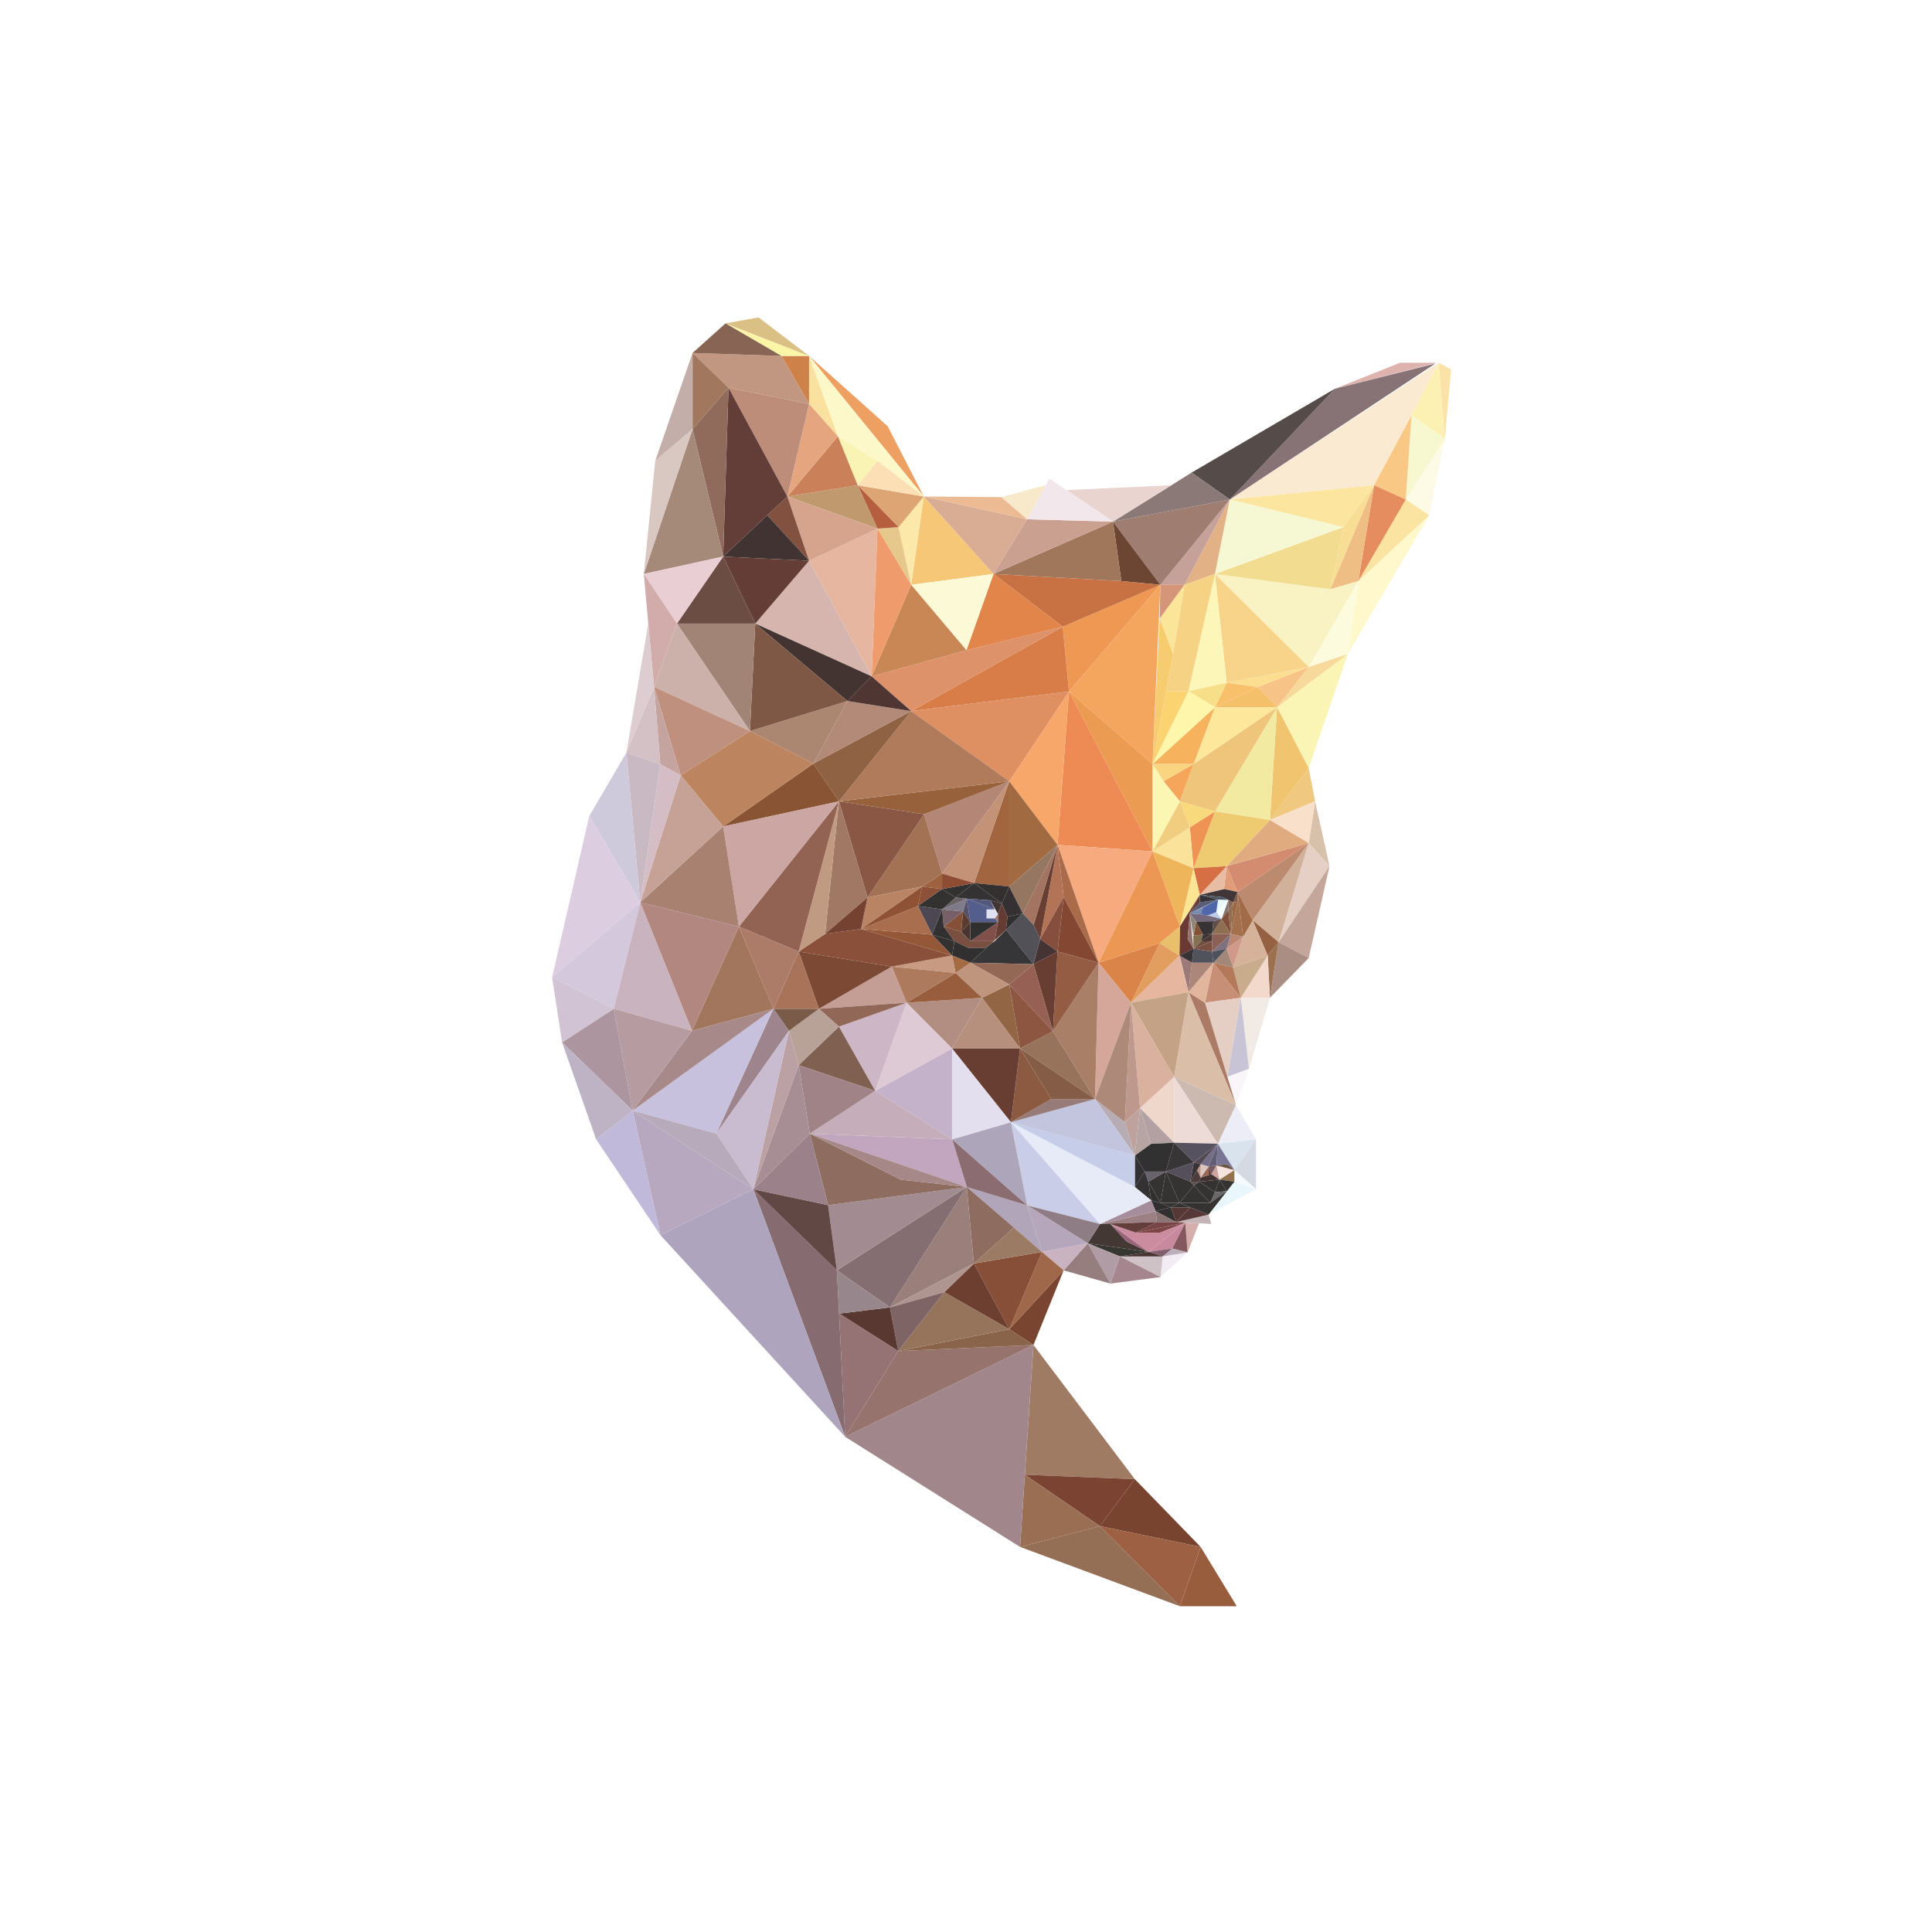 <?xml version="1.0" encoding="utf-8"?>
<!-- Generator: Adobe Illustrator 21.0.2, SVG Export Plug-In . SVG Version: 6.00 Build 0)  -->
<svg version="1.1" id="Layer_2" xmlns="http://www.w3.org/2000/svg" xmlns:xlink="http://www.w3.org/1999/xlink" x="0px" y="0px"
	 viewBox="0 0 1300 1300" style="enable-background:new 0 0 1300 1300;" xml:space="preserve">
<style type="text/css">
	.st0{fill:#FBE3A7;}
	.st1{fill:#FCF1B3;}
	.st2{fill:#FDFAE6;}
	.st3{fill:#F7F7D0;}
	.st4{fill:#FBEAD2;}
	.st5{fill:#DEB3AE;}
	.st6{fill:#877275;}
	.st7{fill:#FEF8CC;}
	.st8{fill:#FBE3A1;}
	.st9{fill:#F9C884;}
	.st10{fill:#E58D5F;}
	.st11{fill:#EEBE84;}
	.st12{fill:#F8DE94;}
	.st13{fill:#FBE59F;}
	.st14{fill:#FDFBDE;}
	.st15{fill:#F9F3C3;}
	.st16{fill:#FAF5B4;}
	.st17{fill:#F7D99B;}
	.st18{fill:#F2DC8F;}
	.st19{fill:#F6F7D3;}
	.st20{fill:#554B48;}
	.st21{fill:#D7C1AA;}
	.st22{fill:#E6D0C5;}
	.st23{fill:#C4A69B;}
	.st24{fill:#F1C87F;}
	.st25{fill:#F9E0CB;}
	.st26{fill:#F8C386;}
	.st27{fill:#F1C470;}
	.st28{fill:#D1B199;}
	.st29{fill:#BC8A6F;}
	.st30{fill:#AB8E83;}
	.st31{fill:#FCDE90;}
	.st32{fill:#F7D48A;}
	.st33{fill:#D48C71;}
	.st34{fill:#E1AB80;}
	.st35{fill:#9A704E;}
	.st36{fill:#946242;}
	.st37{fill:#F4C069;}
	.st38{fill:#F3EAA1;}
	.st39{fill:#EEC57B;}
	.st40{fill:#FCE79B;}
	.st41{fill:#EECA70;}
	.st42{fill:#F2D9CC;}
	.st43{fill:#F1EAE5;}
	.st44{fill:#D6B29B;}
	.st45{fill:#C9AC8C;}
	.st46{fill:#F9C06C;}
	.st47{fill:#D4D9E2;}
	.st48{fill:#ECEDF7;}
	.st49{fill:#D9E3EE;}
	.st50{fill:#E9F6FB;}
	.st51{fill:#F5FAFE;}
	.st52{fill:#A26B47;}
	.st53{fill:#C9C4D5;}
	.st54{fill:#F9F5F9;}
	.st55{fill:#A2704C;}
	.st56{fill:#D19989;}
	.st57{fill:#BA8772;}
	.st58{fill:#B4785A;}
	.st59{fill:#C88F77;}
	.st60{fill:#E5CEC4;}
	.st61{fill:#855A48;}
	.st62{fill:#E19D78;}
	.st63{fill:#413538;}
	.st64{fill:#9D6743;}
	.st65{fill:#975D3C;}
	.st66{fill:#AC7B65;}
	.st67{fill:#DBBEA8;}
	.st68{fill:#CCBAB1;}
	.st69{fill:#92734E;}
	.st70{fill:#787694;}
	.st71{fill:#343331;}
	.st72{fill:#F5E3DE;}
	.st73{fill:#6B5343;}
	.st74{fill:#8F6F51;}
	.st75{fill:#836353;}
	.st76{fill:#A28878;}
	.st77{fill:#834F3B;}
	.st78{fill:#807180;}
	.st79{fill:#8C6055;}
	.st80{fill:#E2B286;}
	.st81{fill:#C5A19A;}
	.st82{fill:#A07D71;}
	.st83{fill:#8B7977;}
	.st84{fill:#83766F;}
	.st85{fill:#F4FBFD;}
	.st86{fill:#EAF7FA;}
	.st87{fill:#4A5663;}
	.st88{fill:#6A676B;}
	.st89{fill:#FCF6B8;}
	.st90{fill:#F7DF8A;}
	.st91{fill:#E9BCA4;}
	.st92{fill:#D66F44;}
	.st93{fill:#4E505C;}
	.st94{fill:#BECBE6;}
	.st95{fill:#5F4D47;}
	.st96{fill:#77697D;}
	.st97{fill:#CDA39F;}
	.st98{fill:#433232;}
	.st99{fill:#4F66AB;}
	.st100{fill:#5B5E77;}
	.st101{fill:#353338;}
	.st102{fill:#EDDBD8;}
	.st103{fill:#615E76;}
	.st104{fill:#736D88;}
	.st105{fill:#554B55;}
	.st106{fill:#575260;}
	.st107{fill:#745A64;}
	.st108{fill:#F6D384;}
	.st109{fill:#F7B25D;}
	.st110{fill:#EE9353;}
	.st111{fill:#FDF6AB;}
	.st112{fill:#F8DA7C;}
	.st113{fill:#373234;}
	.st114{fill:#50535C;}
	.st115{fill:#E2B69D;}
	.st116{fill:#AC8679;}
	.st117{fill:#7B4F42;}
	.st118{fill:#4B3734;}
	.st119{fill:#3B3432;}
	.st120{fill:#6F5040;}
	.st121{fill:#643C33;}
	.st122{fill:#C4B6B8;}
	.st123{fill:#996753;}
	.st124{fill:#DCC6C2;}
	.st125{fill:#573838;}
	.st126{fill:#835136;}
	.st127{fill:#837050;}
	.st128{fill:#748BAF;}
	.st129{fill:#BE9582;}
	.st130{fill:#383437;}
	.st131{fill:#4C3C3B;}
	.st132{fill:#78432F;}
	.st133{fill:#9D6043;}
	.st134{fill:#693A31;}
	.st135{fill:#FCE593;}
	.st136{fill:#6A3A32;}
	.st137{fill:#D6AEAB;}
	.st138{fill:#5F504E;}
	.st139{fill:#8F8878;}
	.st140{fill:#554F5C;}
	.st141{fill:#373535;}
	.st142{fill:#F5A65A;}
	.st143{fill:#FBE29A;}
	.st144{fill:#EFB55A;}
	.st145{fill:#93736F;}
	.st146{fill:#373233;}
	.st147{fill:#F9D481;}
	.st148{fill:#9D7A77;}
	.st149{fill:#563935;}
	.st150{fill:#F1CE7F;}
	.st151{fill:#FCD371;}
	.st152{fill:#E6B79E;}
	.st153{fill:#C3A286;}
	.st154{fill:#84585E;}
	.st155{fill:#F3ECF5;}
	.st156{fill:#BAAFBB;}
	.st157{fill:#794445;}
	.st158{fill:#C8889D;}
	.st159{fill:#CB8CA0;}
	.st160{fill:#7F4648;}
	.st161{fill:#FBE598;}
	.st162{fill:#D49579;}
	.st163{fill:#FBF6B2;}
	.st164{fill:#EC9854;}
	.st165{fill:#EABF6C;}
	.st166{fill:#946F55;}
	.st167{fill:#E29E5F;}
	.st168{fill:#333030;}
	.st169{fill:#8B7474;}
	.st170{fill:#EFD7CC;}
	.st171{fill:#DAB19F;}
	.st172{fill:#B2A0A3;}
	.st173{fill:#323132;}
	.st174{fill:#F7CB70;}
	.st175{fill:#815F6D;}
	.st176{fill:#E9D4CF;}
	.st177{fill:#312F2F;}
	.st178{fill:#67626C;}
	.st179{fill:#CEC2C7;}
	.st180{fill:#483331;}
	.st181{fill:#303030;}
	.st182{fill:#A5868E;}
	.st183{fill:#6D4633;}
	.st184{fill:#F5A65E;}
	.st185{fill:#EF9853;}
	.st186{fill:#C87244;}
	.st187{fill:#DB8449;}
	.st188{fill:#9C8083;}
	.st189{fill:#643E3B;}
	.st190{fill:#A68D9B;}
	.st191{fill:#EC9B52;}
	.st192{fill:#EE8A54;}
	.st193{fill:#F6AA7D;}
	.st194{fill:#343233;}
	.st195{fill:#E6EBF7;}
	.st196{fill:#B7A5A3;}
	.st197{fill:#373732;}
	.st198{fill:#433834;}
	.st199{fill:#99647A;}
	.st200{fill:#323032;}
	.st201{fill:#BF988D;}
	.st202{fill:#BDA29E;}
	.st203{fill:#C5CDE9;}
	.st204{fill:#9F7B64;}
	.st205{fill:#7B4332;}
	.st206{fill:#B7ABB4;}
	.st207{fill:#C3C4DE;}
	.st208{fill:#D4A79A;}
	.st209{fill:#AC8979;}
	.st210{fill:#A1775C;}
	.st211{fill:#B09CA5;}
	.st212{fill:#CAA090;}
	.st213{fill:#F2E7EB;}
	.st214{fill:#967E7F;}
	.st215{fill:#CACDE8;}
	.st216{fill:#8E7D85;}
	.st217{fill:#9A6E53;}
	.st218{fill:#AA6B4B;}
	.st219{fill:#844832;}
	.st220{fill:#A98067;}
	.st221{fill:#955C44;}
	.st222{fill:#97735B;}
	.st223{fill:#977B78;}
	.st224{fill:#855C45;}
	.st225{fill:#CAB3C0;}
	.st226{fill:#B6A6BC;}
	.st227{fill:#D87D48;}
	.st228{fill:#F6A769;}
	.st229{fill:#DE9063;}
	.st230{fill:#B27356;}
	.st231{fill:#864F3D;}
	.st232{fill:#794430;}
	.st233{fill:#9F684A;}
	.st234{fill:#DD926A;}
	.st235{fill:#E1854A;}
	.st236{fill:#A26A40;}
	.st237{fill:#673E31;}
	.st238{fill:#A37462;}
	.st239{fill:#947661;}
	.st240{fill:#463435;}
	.st241{fill:#976055;}
	.st242{fill:#8C5640;}
	.st243{fill:#8B5A41;}
	.st244{fill:#F7E9C9;}
	.st245{fill:#B0A5B9;}
	.st246{fill:#884F38;}
	.st247{fill:#9C7B64;}
	.st248{fill:#535158;}
	.st249{fill:#363538;}
	.st250{fill:#A1868C;}
	.st251{fill:#936956;}
	.st252{fill:#97736D;}
	.st253{fill:#89644A;}
	.st254{fill:#ADA6BA;}
	.st255{fill:#8B6C70;}
	.st256{fill:#D9AC94;}
	.st257{fill:#ECBB93;}
	.st258{fill:#353132;}
	.st259{fill:#313031;}
	.st260{fill:#926544;}
	.st261{fill:#B68F7D;}
	.st262{fill:#693E32;}
	.st263{fill:#8E6C5F;}
	.st264{fill:#E4DFEF;}
	.st265{fill:#A16540;}
	.st266{fill:#C49277;}
	.st267{fill:#B48676;}
	.st268{fill:#343030;}
	.st269{fill:#6C3F30;}
	.st270{fill:#97613B;}
	.st271{fill:#B07B5B;}
	.st272{fill:#BF957D;}
	.st273{fill:#96735B;}
	.st274{fill:#643C34;}
	.st275{fill:#403334;}
	.st276{fill:#997A6E;}
	.st277{fill:#DFE1F1;}
	.st278{fill:#545E8C;}
	.st279{fill:#82504B;}
	.st280{fill:#313030;}
	.st281{fill:#55587D;}
	.st282{fill:#784F40;}
	.st283{fill:#F5C777;}
	.st284{fill:#FBF9D6;}
	.st285{fill:#B28D82;}
	.st286{fill:#8E4C33;}
	.st287{fill:#9A7F7A;}
	.st288{fill:#AE958F;}
	.st289{fill:#483531;}
	.st290{fill:#56506A;}
	.st291{fill:#5B3A30;}
	.st292{fill:#A36A44;}
	.st293{fill:#7E7A8A;}
	.st294{fill:#C2A6BF;}
	.st295{fill:#856E71;}
	.st296{fill:#6A6267;}
	.st297{fill:#A38C91;}
	.st298{fill:#A78888;}
	.st299{fill:#CA8756;}
	.st300{fill:#845138;}
	.st301{fill:#765F67;}
	.st302{fill:#C79A81;}
	.st303{fill:#333230;}
	.st304{fill:#AD7A5D;}
	.st305{fill:#333031;}
	.st306{fill:#343131;}
	.st307{fill:#C3B2CA;}
	.st308{fill:#945838;}
	.st309{fill:#DDCAD4;}
	.st310{fill:#8A5039;}
	.st311{fill:#C5AEB9;}
	.st312{fill:#7E6464;}
	.st313{fill:#9E623F;}
	.st314{fill:#A37255;}
	.st315{fill:#4D4753;}
	.st316{fill:#8D5039;}
	.st317{fill:#A86E4E;}
	.st318{fill:#8A5744;}
	.st319{fill:#EEA063;}
	.st320{fill:#FCF8CA;}
	.st321{fill:#FCE8A8;}
	.st322{fill:#DDA573;}
	.st323{fill:#FCDFB5;}
	.st324{fill:#8F5234;}
	.st325{fill:#B88463;}
	.st326{fill:#E7C88C;}
	.st327{fill:#EF9B6B;}
	.st328{fill:#8E6242;}
	.st329{fill:#B28A77;}
	.st330{fill:#4F3632;}
	.st331{fill:#C49D95;}
	.st332{fill:#CDB6C6;}
	.st333{fill:#916758;}
	.st334{fill:#B55F3E;}
	.st335{fill:#593831;}
	.st336{fill:#957374;}
	.st337{fill:#7C4934;}
	.st338{fill:#97868B;}
	.st339{fill:#F9F4B4;}
	.st340{fill:#C1996F;}
	.st341{fill:#E6B6A0;}
	.st342{fill:#D6A48C;}
	.st343{fill:#806051;}
	.st344{fill:#9F8386;}
	.st345{fill:#D6B5AE;}
	.st346{fill:#433331;}
	.st347{fill:#A17864;}
	.st348{fill:#754131;}
	.st349{fill:#CA8159;}
	.st350{fill:#AB8670;}
	.st351{fill:#7E5845;}
	.st352{fill:#866B70;}
	.st353{fill:#AEA4BD;}
	.st354{fill:#895434;}
	.st355{fill:#C19A82;}
	.st356{fill:#926252;}
	.st357{fill:#CBA6A3;}
	.st358{fill:#B8A298;}
	.st359{fill:#FBE1A0;}
	.st360{fill:#E4A57F;}
	.st361{fill:#624844;}
	.st362{fill:#9B818A;}
	.st363{fill:#A87359;}
	.st364{fill:#7A5A49;}
	.st365{fill:#BC8560;}
	.st366{fill:#A78E95;}
	.st367{fill:#CE8249;}
	.st368{fill:#C29781;}
	.st369{fill:#BD8D79;}
	.st370{fill:#835140;}
	.st371{fill:#413332;}
	.st372{fill:#633D36;}
	.st373{fill:#FBF5A7;}
	.st374{fill:#DAC085;}
	.st375{fill:#AC7C68;}
	.st376{fill:#BBA1A4;}
	.st377{fill:#9D848D;}
	.st378{fill:#C9BBD0;}
	.st379{fill:#633D38;}
	.st380{fill:#876453;}
	.st381{fill:#A2755D;}
	.st382{fill:#C7C1DD;}
	.st383{fill:#A7898A;}
	.st384{fill:#6C4D43;}
	.st385{fill:#A28476;}
	.st386{fill:#B7AABB;}
	.st387{fill:#B7A8C0;}
	.st388{fill:#CCB1AA;}
	.st389{fill:#BF907D;}
	.st390{fill:#A88171;}
	.st391{fill:#B1877F;}
	.st392{fill:#906A5A;}
	.st393{fill:#A1775D;}
	.st394{fill:#A58979;}
	.st395{fill:#E9CED4;}
	.st396{fill:#C6A196;}
	.st397{fill:#C3AEA9;}
	.st398{fill:#D9C7C2;}
	.st399{fill:#C9B3BE;}
	.st400{fill:#B69BA0;}
	.st401{fill:#C5A4A0;}
	.st402{fill:#D5BDC5;}
	.st403{fill:#D1ACAA;}
	.st404{fill:#C0B9DA;}
	.st405{fill:#D3C1C6;}
	.st406{fill:#C8B9C3;}
	.st407{fill:#DDCDD1;}
	.st408{fill:#CFC9DC;}
	.st409{fill:#DCCDE0;}
	.st410{fill:#D4C8DD;}
	.st411{fill:#AC959F;}
	.st412{fill:#BEB3C5;}
	.st413{fill:#D1C3D3;}
</style>
<g id="XMLID_2_">
	<g>
		<polygon class="st0" points="976.4,248.5 972.2,295.4 968,244.1 		"/>
		<polygon class="st1" points="968,244.1 972.2,295.4 949.8,279.4 924.6,326.5 		"/>
		<polygon class="st2" points="972.2,295.4 961.7,346.7 945.9,336.1 		"/>
		<polygon class="st3" points="972.2,295.4 945.9,336.1 949.8,279.4 		"/>
		<polygon class="st4" points="968,244.1 924.6,326.5 827.5,336.1 		"/>
		<polygon class="st5" points="966.6,244.1 898.2,261.6 942,244.1 		"/>
		<polygon class="st6" points="965.8,244.6 827.5,336.1 898.2,261.6 		"/>
		<polygon class="st7" points="961.7,346.7 906.9,440.1 914,391 		"/>
		<polygon class="st8" points="961.7,346.7 914,391 945.9,336.1 		"/>
		<polygon class="st9" points="949.8,279.4 945.9,336.1 924.6,326.5 		"/>
		<polygon class="st10" points="945.9,336.1 914,391 924.6,326.5 		"/>
		<polygon class="st11" points="924.6,326.5 914,391 895.1,396.5 		"/>
		<polygon class="st12" points="924.6,326.5 895.1,396.5 903.8,354.7 		"/>
		<polygon class="st13" points="924.6,326.5 903.8,354.7 827.5,336.1 		"/>
		<polygon class="st14" points="914,391 906.9,440.1 880.6,448.8 		"/>
		<polygon class="st15" points="914,391 880.6,448.8 817.5,386.2 895.1,396.5 		"/>
		<polygon class="st16" points="906.9,440.1 880.6,516.9 859.3,475.9 		"/>
		<polygon class="st17" points="906.9,440.1 859.3,475.9 880.6,448.8 		"/>
		<polygon class="st18" points="903.8,354.7 895.1,396.5 817.5,386.2 		"/>
		<polygon class="st19" points="903.8,354.7 817.5,386.2 827.5,336.1 		"/>
		<polygon class="st20" points="898.2,261.6 827.5,336.1 801.8,318 		"/>
		<polygon class="st21" points="884.9,539.2 894.6,582.8 880.6,567.3 		"/>
		<polygon class="st22" points="880.6,567.3 894.6,582.8 860.3,634 		"/>
		<polygon class="st23" points="894.6,582.8 880.6,644.6 860.3,634 		"/>
		<polygon class="st24" points="880.6,516.9 884.9,539.2 854.5,551.8 		"/>
		<polygon class="st25" points="884.9,539.2 880.6,567.3 854.5,551.8 		"/>
		<polygon class="st26" points="880.6,448.8 859.3,475.9 846.2,462.3 		"/>
		<polygon class="st27" points="859.3,475.9 880.6,516.9 854.5,551.8 		"/>
		<polygon class="st28" points="880.6,567.3 860.3,634 842.9,619.2 		"/>
		<polygon class="st29" points="880.6,567.3 842.9,619.2 832.7,600.2 		"/>
		<polygon class="st30" points="880.6,644.6 854.5,671.4 860.3,634 		"/>
		<polygon class="st31" points="880.6,448.8 846.2,462.3 825.4,459.4 		"/>
		<polygon class="st32" points="880.6,448.8 825.4,459.4 817.5,386.2 		"/>
		<polygon class="st33" points="880.6,567.3 832.7,600.2 825.4,582.8 		"/>
		<polygon class="st34" points="880.6,567.3 825.4,582.8 854.5,551.8 		"/>
		<polygon class="st35" points="860.3,634 854.5,671.4 853,643 		"/>
		<polygon class="st36" points="860.3,634 853,643 842.9,619.2 		"/>
		<polygon class="st37" points="846.2,462.3 859.3,475.9 817.5,475.9 		"/>
		<polygon class="st38" points="859.3,475.9 854.5,551.8 817.5,546 		"/>
		<polygon class="st39" points="859.3,475.9 817.5,546 793.9,539.2 803.1,514.1 		"/>
		<polygon class="st40" points="859.3,475.9 803.1,514.1 817.5,475.9 		"/>
		<polygon class="st41" points="854.5,551.8 825.4,582.8 803.1,584.2 817.5,546 		"/>
		<polygon class="st42" points="853,643 854.5,671.4 834.9,671.4 		"/>
		<polygon class="st43" points="854.5,671.4 840.4,719.2 834.9,671.4 		"/>
		<polygon class="st44" points="842.9,619.2 853,643 829.7,650.9 836.5,630.3 		"/>
		<polygon class="st45" points="853,643 834.9,671.4 829.7,650.9 		"/>
		<polygon class="st46" points="846.2,462.3 817.5,475.9 825.4,459.4 		"/>
		<polygon class="st47" points="845.1,766.6 845.1,800.2 830.6,787.3 		"/>
		<polygon class="st48" points="831.6,743.5 845.1,766.6 819.4,769.6 		"/>
		<polygon class="st49" points="845.1,766.6 830.6,787.3 819.4,769.6 		"/>
		<polygon class="st50" points="845.1,800.2 813.2,817.3 825.6,801.5 825.6,801.5 830.6,795.1 		"/>
		<polygon class="st51" points="845.1,800.2 830.6,795.1 830.6,787.3 		"/>
		<polygon class="st52" points="832.7,600.2 842.9,619.2 836.5,630.3 		"/>
		<polygon class="st53" points="834.9,671.4 840.4,719.2 825.9,724.6 825.9,724.6 		"/>
		<polygon class="st54" points="840.4,719.2 831.6,743.5 825.9,724.6 		"/>
		<polygon class="st55" points="832.7,600.2 836.5,630.3 828.2,628.4 832.7,607.2 		"/>
		<polygon class="st56" points="836.5,630.3 829.7,650.9 825.4,638.3 		"/>
		<polygon class="st57" points="836.5,630.3 825.4,638.3 828.2,628.4 		"/>
		<polygon class="st58" points="829.7,650.9 834.9,671.4 816.4,647.8 		"/>
		<polygon class="st59" points="816.4,647.8 834.9,671.4 810.8,674.7 		"/>
		<polygon class="st60" points="834.9,671.4 825.9,724.6 810.8,674.7 		"/>
		<polygon class="st61" points="832.7,600.2 832.7,607.2 829.7,607.2 		"/>
		<polygon class="st62" points="825.4,582.8 832.7,600.2 823.6,598.2 		"/>
		<polygon class="st63" points="832.7,600.2 829.7,607.2 826.5,605.5 822.9,603.7 807.3,602.1 823.6,598.2 		"/>
		<polygon class="st64" points="832.7,607.2 828.2,628.4 829.7,607.2 		"/>
		<polygon class="st65" points="807.9,1040.9 832.2,1080.8 793.9,1080.8 		"/>
		<polygon class="st66" points="825.9,724.6 831.6,743.5 799.7,667.6 810.8,674.7 825.9,724.6 		"/>
		<polygon class="st67" points="799.7,667.6 831.6,743.5 790,724.6 		"/>
		<polygon class="st68" points="831.6,743.5 819.4,769.6 790,724.6 		"/>
		<polygon class="st69" points="830.6,787.3 830.6,795.1 820.5,793.7 		"/>
		<polygon class="st70" points="819.4,769.6 830.6,787.3 825.6,783.4 818.5,784.2 		"/>
		<polygon class="st71" points="830.6,795.1 825.6,801.5 820.5,793.7 		"/>
		<polygon class="st72" points="830.6,787.3 820.5,793.7 818.5,784.2 		"/>
		<polygon class="st73" points="830.6,787.3 818.5,784.2 825.6,783.4 		"/>
		<polygon class="st74" points="829.7,607.2 828.2,628.4 826.5,612.4 		"/>
		<polygon class="st75" points="829.7,607.2 826.5,612.4 826.5,605.5 		"/>
		<polygon class="st76" points="825.4,638.3 829.7,650.9 816.4,647.8 		"/>
		<polygon class="st77" points="826.5,612.4 828.2,628.4 821.9,618.4 		"/>
		<polygon class="st74" points="821.9,618.4 828.2,628.4 815.6,628.4 		"/>
		<polygon class="st78" points="828.2,628.4 825.4,638.3 815.6,640.3 		"/>
		<polygon class="st79" points="828.2,628.4 815.6,640.3 815.6,633.3 815.6,628.4 		"/>
		<polygon class="st80" points="827.5,336.1 817.5,386.2 797,393.5 		"/>
		<polygon class="st81" points="827.5,336.1 797,393.5 780.8,393.5 		"/>
		<polygon class="st82" points="827.5,336.1 780.8,393.5 748.9,351 		"/>
		<polygon class="st83" points="827.5,336.1 748.9,351 788.2,326.5 801.8,318 		"/>
		<polygon class="st84" points="826.5,605.5 826.5,612.4 821.9,618.4 		"/>
		<polygon class="st85" points="826.5,605.5 821.9,618.4 818.4,613.7 		"/>
		<polygon class="st86" points="826.5,605.5 818.4,613.7 819.6,605.3 		"/>
		<polygon class="st87" points="826.5,605.5 819.6,605.3 807.3,602.1 822.9,603.7 		"/>
		<polygon class="st71" points="820.5,793.7 825.6,801.5 817.5,802.2 		"/>
		<polygon class="st88" points="825.6,801.5 825.6,801.5 814.3,809.4 817.5,802.2 		"/>
		<polygon class="st71" points="825.6,801.5 813.2,817.3 800.9,812.4 793.6,809.4 814.3,809.4 		"/>
		<polygon class="st89" points="817.5,386.2 825.4,459.4 799.7,465.1 		"/>
		<polygon class="st90" points="825.4,459.4 817.5,475.9 799.7,465.1 		"/>
		<polygon class="st91" points="825.4,582.8 823.6,598.2 807.3,602.1 		"/>
		<polygon class="st92" points="825.4,582.8 807.3,602.1 803.1,584.2 		"/>
		<polygon class="st93" points="825.4,638.3 816.4,647.8 815.6,640.3 		"/>
		<polygon class="st94" points="818.4,613.7 821.9,618.4 812.5,616 		"/>
		<polygon class="st95" points="821.9,618.4 815.6,628.4 816.4,619.9 		"/>
		<polygon class="st96" points="821.9,618.4 816.4,619.9 804.8,620.1 800.6,614.6 808,615.2 812.5,616 		"/>
		<polygon class="st97" points="818.5,784.2 820.5,793.7 815.1,790.1 		"/>
		<polygon class="st71" points="820.5,793.7 817.5,802.2 806.8,795.1 		"/>
		<polygon class="st98" points="820.5,793.7 806.8,795.1 807.9,792.4 813.2,790.7 815.1,790.1 		"/>
		<polygon class="st99" points="819.6,605.3 818.4,613.7 812.5,616 808,615.2 809.1,610.7 		"/>
		<polygon class="st100" points="819.6,605.3 800.6,614.6 807.3,607.2 		"/>
		<polygon class="st101" points="819.6,605.3 807.3,607.2 807.3,602.1 		"/>
		<polygon class="st102" points="790,724.6 819.4,769.6 790,768.9 		"/>
		<polygon class="st103" points="819.4,769.6 818.5,784.2 813.2,784.9 		"/>
		<polygon class="st104" points="819.4,769.6 813.2,784.9 807.9,783.4 		"/>
		<polygon class="st105" points="819.4,769.6 807.9,783.4 803.3,782.1 		"/>
		<polygon class="st106" points="819.4,769.6 803.3,782.1 790,768.9 		"/>
		<polygon class="st107" points="818.5,784.2 815.1,790.1 813.2,784.9 		"/>
		<polygon class="st108" points="817.5,386.2 799.7,465.1 784.6,465.1 789.3,440.1 797,393.5 		"/>
		<polygon class="st109" points="817.5,475.9 803.1,514.1 775.5,514.1 		"/>
		<polygon class="st110" points="817.5,546 803.1,584.2 800.6,556.7 		"/>
		<polygon class="st71" points="817.5,802.2 814.3,809.4 803.3,797.7 806.8,795.1 		"/>
		<polygon class="st111" points="817.5,475.9 775.5,514.1 799.7,465.1 		"/>
		<polygon class="st112" points="817.5,546 800.6,556.7 793.9,539.2 		"/>
		<polygon class="st113" points="816.4,619.9 815.6,628.4 809.4,628.8 804.8,620.1 		"/>
		<polygon class="st114" points="815.6,640.3 816.4,647.8 802,647.8 803.1,638.3 		"/>
		<polygon class="st115" points="816.4,647.8 810.8,674.7 799.7,667.6 		"/>
		<polygon class="st116" points="816.4,647.8 799.7,667.6 802,647.8 		"/>
		<polygon class="st117" points="815.6,633.3 815.6,640.3 803.1,638.3 		"/>
		<polygon class="st118" points="815.6,628.4 815.6,633.3 808,633.4 		"/>
		<polygon class="st119" points="815.6,628.4 808,633.4 809.4,628.8 		"/>
		<polygon class="st120" points="815.6,633.3 803.1,638.3 808,633.4 		"/>
		<polygon class="st121" points="813.2,784.9 815.1,790.1 813.2,790.7 		"/>
		<polygon class="st122" points="813.2,817.3 815.1,823.6 806.8,823.1 797.5,822.7 791.4,822.3 		"/>
		<polygon class="st71" points="803.3,797.7 814.3,809.4 793.6,809.4 		"/>
		<polygon class="st123" points="813.2,784.9 813.2,790.7 807.9,792.4 		"/>
		<polygon class="st124" points="813.2,784.9 807.9,792.4 807.9,783.4 		"/>
		<polygon class="st125" points="813.2,817.3 791.4,822.3 800.9,812.4 		"/>
		<polygon class="st126" points="804.8,620.1 809.4,628.8 803.1,629.7 		"/>
		<polygon class="st127" points="809.4,628.8 808,633.4 803.1,638.3 802.9,629.7 803.1,629.7 803.1,629.7 		"/>
		<polygon class="st128" points="809.1,610.7 808,615.2 800.6,614.6 		"/>
		<polygon class="st129" points="807.9,783.4 807.9,792.4 805.5,787.3 		"/>
		<polygon class="st130" points="807.9,783.4 805.5,787.3 800.9,795.1 803.3,782.1 		"/>
		<polygon class="st131" points="805.5,787.3 807.9,792.4 806.8,795.1 800.9,795.1 		"/>
		<polygon class="st132" points="763.6,995.3 807.9,1040.9 740.1,1026.9 		"/>
		<polygon class="st133" points="807.9,1040.9 793.9,1080.8 740.1,1026.9 		"/>
		<polygon class="st134" points="807.3,602.1 807.3,607.2 800.6,614.6 		"/>
		<polygon class="st135" points="803.1,584.2 807.3,602.1 793.9,623.5 		"/>
		<polygon class="st136" points="807.3,602.1 800.6,614.6 799.1,631.8 803.1,638.3 793.6,643 793.9,623.5 		"/>
		<polygon class="st137" points="806.8,823.1 799.1,842.7 797.5,822.7 		"/>
		<polygon class="st138" points="806.8,795.1 803.3,797.7 800.9,795.1 		"/>
		<polygon class="st139" points="800.6,614.6 804.8,620.1 802.9,629.7 		"/>
		<polygon class="st140" points="803.3,782.1 800.9,795.1 784.5,788.3 		"/>
		<polygon class="st71" points="800.9,795.1 803.3,797.7 793.6,809.4 784.5,788.3 		"/>
		<polygon class="st141" points="803.3,782.1 784.5,788.3 790,768.9 		"/>
		<polygon class="st142" points="803.1,514.1 793.9,539.2 782.9,525.7 		"/>
		<polygon class="st143" points="800.6,556.7 803.1,584.2 775.5,572.9 		"/>
		<polygon class="st144" points="803.1,584.2 793.9,623.5 775.5,572.9 		"/>
		<polygon class="st145" points="800.6,614.6 803.1,638.3 799.1,631.8 		"/>
		<polygon class="st146" points="803.1,638.3 802,647.8 793.6,643 		"/>
		<polygon class="st147" points="803.1,514.1 782.9,525.7 775.5,514.1 		"/>
		<polygon class="st148" points="802,647.8 799.7,667.6 794.2,644.8 793.6,643 		"/>
		<polygon class="st149" points="800.9,812.4 791.4,822.3 787.8,812.4 		"/>
		<polygon class="st71" points="800.9,812.4 787.8,812.4 793.6,809.4 		"/>
		<polygon class="st150" points="793.9,539.2 800.6,556.7 775.5,572.9 		"/>
		<polygon class="st151" points="799.7,465.1 775.5,514.1 784.6,465.1 		"/>
		<polygon class="st152" points="793.6,643 799.7,667.6 761,674.7 		"/>
		<polygon class="st153" points="799.7,667.6 790,724.6 761,674.7 		"/>
		<polygon class="st154" points="797.5,822.7 799.1,842.7 788.7,840.1 		"/>
		<polygon class="st155" points="799.1,842.7 780.9,859.3 782.4,845.4 		"/>
		<polygon class="st156" points="799.1,842.7 782.4,845.4 788.7,840.1 		"/>
		<polygon class="st157" points="791.4,822.3 797.5,822.7 764.3,829.4 778.5,822.3 		"/>
		<polygon class="st158" points="797.5,822.7 788.7,840.1 772.7,842.4 		"/>
		<polygon class="st159" points="797.5,822.7 772.7,842.4 747.2,823.6 764.3,829.4 780.4,829.4 		"/>
		<polygon class="st160" points="797.5,822.7 780.4,829.4 764.3,829.4 		"/>
		<polygon class="st161" points="797,393.5 789.3,440.1 780.3,416.2 		"/>
		<polygon class="st162" points="797,393.5 780.3,416.2 780.8,393.5 		"/>
		<polygon class="st163" points="782.9,525.7 793.9,539.2 775.5,572.9 775.5,514.1 		"/>
		<polygon class="st164" points="775.5,572.9 793.9,623.5 780.3,634.7 739.2,647.8 		"/>
		<polygon class="st165" points="793.9,623.5 793.6,643 780.3,634.7 		"/>
		<polygon class="st166" points="740.1,1026.9 793.9,1080.8 686.4,1040.9 		"/>
		<polygon class="st167" points="793.6,643 761,674.7 780.3,634.7 		"/>
		<polygon class="st71" points="784.5,788.3 793.6,809.4 780.9,809.4 		"/>
		<polygon class="st71" points="793.6,809.4 787.8,812.4 780.9,809.4 		"/>
		<polygon class="st168" points="787.8,812.4 791.4,822.3 777.6,815 		"/>
		<polygon class="st169" points="791.4,822.3 778.5,822.3 777.6,815 		"/>
		<polygon class="st170" points="790,724.6 790,768.9 767.1,745.6 		"/>
		<polygon class="st171" points="761,674.7 790,724.6 767.1,745.6 		"/>
		<polygon class="st172" points="767.1,745.6 790,768.9 774.4,769.7 		"/>
		<polygon class="st173" points="790,768.9 784.5,788.3 770.2,788.3 763.6,777.5 774.4,769.7 		"/>
		<polygon class="st174" points="780.3,416.2 789.3,440.1 784.6,465.1 775.5,514.1 		"/>
		<polygon class="st175" points="788.7,840.1 782.4,845.4 772.7,842.4 		"/>
		<polygon class="st176" points="788.2,326.5 748.9,351 717.6,329.8 		"/>
		<polygon class="st177" points="787.8,812.4 777.6,815 774.6,807.7 780.9,809.4 		"/>
		<polygon class="st71" points="784.5,788.3 780.9,809.4 772.7,795.1 		"/>
		<polygon class="st178" points="784.5,788.3 772.7,795.1 770.2,788.3 		"/>
		<polygon class="st179" points="782.4,845.4 780.9,859.3 753.5,845.4 		"/>
		<polygon class="st180" points="782.4,845.4 753.5,845.4 772.7,842.4 		"/>
		<polygon class="st181" points="772.7,795.1 780.9,809.4 774.6,807.7 		"/>
		<polygon class="st182" points="780.9,859.3 747.2,863.7 753.5,845.4 		"/>
		<polygon class="st183" points="748.9,351 780.8,393.5 754.5,391 		"/>
		<polygon class="st184" points="780.8,393.5 775.5,514.1 719.3,465.3 		"/>
		<polygon class="st185" points="780.8,393.5 719.3,465.3 715.1,421.7 		"/>
		<polygon class="st186" points="780.8,393.5 715.1,421.7 668.5,386.2 754.5,391 		"/>
		<polygon class="st187" points="780.3,634.7 761,674.7 739.2,647.8 		"/>
		<polygon class="st188" points="777.6,815 778.5,822.3 747.2,823.3 740.2,823.6 		"/>
		<polygon class="st189" points="778.5,822.3 764.3,829.4 747.2,823.6 747.2,823.3 		"/>
		<polygon class="st190" points="774.6,807.7 777.6,815 740.2,823.6 		"/>
		<polygon class="st191" points="775.5,514.1 775.5,572.9 719.3,465.3 		"/>
		<polygon class="st192" points="719.3,465.3 775.5,572.9 711.6,568.5 		"/>
		<polygon class="st193" points="775.5,572.9 739.2,647.8 711.6,568.5 		"/>
		<polygon class="st194" points="772.7,795.1 774.6,807.7 763.6,798.7 770.2,788.3 		"/>
		<polygon class="st195" points="774.6,807.7 740.2,823.6 680.2,755.1 763.6,798.7 		"/>
		<polygon class="st196" points="767.1,745.6 774.4,769.7 763.6,777.5 		"/>
		<polygon class="st197" points="772.7,842.4 753.5,845.4 731.9,836.6 		"/>
		<polygon class="st198" points="772.7,842.4 731.9,836.6 740.2,823.6 747.2,823.3 747.2,823.6 758.1,835.4 		"/>
		<polygon class="st199" points="772.7,842.4 758.1,835.4 747.2,823.6 		"/>
		<polygon class="st200" points="763.6,777.5 770.2,788.3 763.6,798.7 		"/>
		<polygon class="st201" points="761,674.7 767.1,745.6 756.9,755.1 		"/>
		<polygon class="st202" points="767.1,745.6 763.6,777.5 756.9,755.1 		"/>
		<polygon class="st203" points="763.6,777.5 763.6,798.7 680.2,755.1 		"/>
		<polygon class="st204" points="695.4,905 763.6,995.3 689.6,992.3 		"/>
		<polygon class="st205" points="763.6,995.3 740.1,1026.9 689.6,992.3 		"/>
		<polygon class="st206" points="756.9,755.1 763.6,777.5 736.8,739.5 		"/>
		<polygon class="st207" points="736.8,739.5 763.6,777.5 680.2,755.1 		"/>
		<polygon class="st208" points="739.2,647.8 761,674.7 736.8,739.5 		"/>
		<polygon class="st209" points="761,674.7 756.9,755.1 736.8,739.5 		"/>
		<polygon class="st210" points="748.9,351 754.5,391 668.5,386.2 		"/>
		<polygon class="st211" points="753.5,845.4 747.2,863.7 731.9,836.6 		"/>
		<polygon class="st212" points="748.9,351 668.5,386.2 691.1,349.4 		"/>
		<polygon class="st213" points="748.9,351 691.1,349.4 703.6,326.5 706,321.9 717.6,329.8 		"/>
		<polygon class="st214" points="731.9,836.6 747.2,863.7 715.7,854.8 		"/>
		<polygon class="st215" points="680.2,755.1 740.2,823.6 691.2,811.1 		"/>
		<polygon class="st216" points="740.2,823.6 731.9,836.6 691.2,811.1 		"/>
		<polygon class="st217" points="740.1,1026.9 686.4,1040.9 689.6,992.3 		"/>
		<polygon class="st218" points="711.6,568.5 739.2,647.8 715.7,603.7 		"/>
		<polygon class="st219" points="715.7,603.7 739.2,647.8 711.6,640.3 		"/>
		<polygon class="st220" points="739.2,647.8 736.8,739.5 708.5,693.9 		"/>
		<polygon class="st221" points="739.2,647.8 708.5,693.9 711.6,640.3 		"/>
		<polygon class="st222" points="708.5,693.9 736.8,739.5 686.4,705.5 		"/>
		<polygon class="st223" points="736.8,739.5 680.2,755.1 707.4,739.5 		"/>
		<polygon class="st224" points="736.8,739.5 707.4,739.5 686.4,705.5 		"/>
		<polygon class="st225" points="731.9,836.6 715.7,854.8 701.1,842.4 		"/>
		<polygon class="st226" points="731.9,836.6 701.1,842.4 691.2,811.1 		"/>
		<polygon class="st227" points="715.1,421.7 719.3,465.3 613.1,478.5 		"/>
		<polygon class="st228" points="719.3,465.3 711.6,568.5 679.1,525.7 		"/>
		<polygon class="st229" points="719.3,465.3 679.1,525.7 613.1,478.5 		"/>
		<polygon class="st230" points="711.6,568.5 715.7,603.7 699.9,631.8 		"/>
		<polygon class="st231" points="715.7,603.7 711.6,640.3 699.9,631.8 		"/>
		<polygon class="st232" points="715.7,854.8 695.4,905 679.1,894.4 		"/>
		<polygon class="st233" points="715.7,854.8 679.1,894.4 701.1,842.4 		"/>
		<polygon class="st234" points="715.1,421.7 613.1,478.5 586.5,455.1 650.3,437.5 		"/>
		<polygon class="st235" points="715.1,421.7 650.3,437.5 668.5,386.2 		"/>
		<polygon class="st236" points="679.1,525.7 711.6,568.5 679.1,596.5 		"/>
		<polygon class="st237" points="711.6,568.5 699.9,631.8 695.5,622.4 		"/>
		<polygon class="st238" points="711.6,568.5 695.5,622.4 688.2,614.6 		"/>
		<polygon class="st239" points="711.6,568.5 688.2,614.6 679.1,596.5 		"/>
		<polygon class="st237" points="711.6,640.3 708.5,693.9 695.4,648.8 		"/>
		<polygon class="st240" points="711.6,640.3 695.4,648.8 699.9,631.8 		"/>
		<polygon class="st241" points="695.4,648.8 708.5,693.9 679.1,662.4 		"/>
		<polygon class="st242" points="679.1,662.4 708.5,693.9 686.4,705.5 		"/>
		<polygon class="st243" points="686.4,705.5 707.4,739.5 680.2,755.1 		"/>
		<polygon class="st244" points="703.6,326.5 691.1,349.4 673.7,334.5 		"/>
		<polygon class="st245" points="691.2,811.1 701.1,842.4 682.2,826 650.5,798.7 		"/>
		<polygon class="st246" points="701.1,842.4 679.1,894.4 655.3,850.2 		"/>
		<polygon class="st247" points="701.1,842.4 655.3,850.2 682.2,826 		"/>
		<polygon class="st248" points="695.5,622.4 699.9,631.8 695.4,648.8 676.9,625.7 688.2,614.6 		"/>
		<polygon class="st249" points="676.9,625.7 695.4,648.8 652.9,647.8 667,634.8 669.3,633.3 		"/>
		<polygon class="st250" points="695.4,905 689.6,992.3 686.4,1040.9 568.7,966.8 		"/>
		<polygon class="st251" points="695.4,648.8 679.1,662.4 652.9,647.8 		"/>
		<polygon class="st252" points="695.4,905 568.7,966.8 604.4,909.1 		"/>
		<polygon class="st253" points="695.4,905 604.4,909.1 679.1,894.4 		"/>
		<polygon class="st254" points="680.2,755.1 691.2,811.1 640.6,766.6 		"/>
		<polygon class="st255" points="691.2,811.1 650.5,798.7 640.6,766.6 		"/>
		<polygon class="st256" points="691.1,349.4 668.5,386.2 621.6,334.1 		"/>
		<polygon class="st257" points="691.1,349.4 621.6,334.1 673.7,334.5 		"/>
		<polygon class="st258" points="679.1,596.5 688.2,614.6 677.9,616.8 674.1,607.9 		"/>
		<polygon class="st259" points="688.2,614.6 676.9,625.7 677.9,616.8 		"/>
		<polygon class="st260" points="679.1,662.4 686.4,705.5 660.8,671.4 		"/>
		<polygon class="st261" points="660.8,671.4 686.4,705.5 640.6,705.5 		"/>
		<polygon class="st262" points="686.4,705.5 680.2,755.1 640.6,705.5 		"/>
		<polygon class="st263" points="650.5,798.7 682.2,826 655.3,850.2 		"/>
		<polygon class="st264" points="640.6,705.5 680.2,755.1 640.6,766.6 		"/>
		<polygon class="st265" points="679.1,525.7 679.1,596.5 655.5,594.2 		"/>
		<polygon class="st266" points="679.1,525.7 655.5,594.2 633.9,587.8 		"/>
		<polygon class="st267" points="679.1,525.7 633.9,587.8 621.8,547.9 		"/>
		<polygon class="st268" points="679.1,596.5 674.1,607.9 655.5,594.2 		"/>
		<polygon class="st269" points="655.3,850.2 679.1,894.4 635.4,869.5 		"/>
		<polygon class="st270" points="679.1,525.7 621.8,547.9 564.5,539.2 		"/>
		<polygon class="st271" points="679.1,525.7 564.5,539.2 613.1,478.5 		"/>
		<polygon class="st272" points="679.1,662.4 660.8,671.4 643,654.7 652.9,647.8 		"/>
		<polygon class="st273" points="679.1,894.4 604.4,909.1 635.4,869.5 		"/>
		<polygon class="st274" points="674.1,607.9 677.9,616.8 676.9,625.7 669.4,632.6 671.5,620.5 671.5,615 		"/>
		<polygon class="st275" points="674.1,607.9 671.5,615 666.3,605.8 		"/>
		<polygon class="st194" points="674.1,607.9 666.3,605.8 650.5,604.7 643,603.9 655.5,594.2 		"/>
		<polygon class="st276" points="671.5,615 671.5,620.5 669.3,618 		"/>
		<polygon class="st277" points="669.3,611.9 671.5,615 669.3,618 663.8,618 663.8,611.9 		"/>
		<polygon class="st278" points="669.3,618 671.5,620.5 652.9,620.5 650.5,604.7 669.3,611.9 663.8,611.9 663.8,618 		"/>
		<polygon class="st279" points="671.5,620.5 669.4,632.6 668.7,633.3 652.9,633.3 		"/>
		<polygon class="st280" points="671.5,620.5 652.9,633.3 652.9,620.5 		"/>
		<polygon class="st281" points="666.3,605.8 669.3,611.9 650.5,604.7 		"/>
		<polygon class="st282" points="668.7,633.3 667,634.8 662.7,637.8 651.4,637.8 642.2,633.3 635,623.5 646.8,626.9 646.8,626.9
			646.8,627 652.9,633.3 		"/>
		<polygon class="st283" points="621.6,334.1 668.5,386.2 613.1,393.5 		"/>
		<polygon class="st284" points="668.5,386.2 650.3,437.5 613.1,393.5 		"/>
		<polygon class="st177" points="662.7,637.8 667,634.8 652.9,647.8 640.6,642.9 642.2,633.3 651.4,637.8 		"/>
		<polygon class="st285" points="660.8,671.4 640.6,705.5 610,674.7 		"/>
		<polygon class="st65" points="660.8,671.4 610,674.7 643,654.7 		"/>
		<polygon class="st168" points="655.5,594.2 643,603.9 633.9,598.2 		"/>
		<polygon class="st286" points="655.5,594.2 633.9,598.2 633.9,587.8 		"/>
		<polygon class="st287" points="650.5,798.7 655.3,850.2 598.8,879.7 		"/>
		<polygon class="st288" points="655.3,850.2 635.4,869.5 598.8,879.7 		"/>
		<polygon class="st289" points="652.9,620.5 652.9,633.3 646.8,626.9 		"/>
		<polygon class="st290" points="650.5,604.7 652.9,620.5 648,613.3 648,613.3 		"/>
		<polygon class="st291" points="648,613.3 652.9,620.5 646.8,626.9 		"/>
		<polygon class="st292" points="652.9,647.8 643,654.7 640.6,642.9 		"/>
		<polygon class="st293" points="650.5,604.7 648,613.3 648,613.3 633.9,611.9 		"/>
		<polygon class="st294" points="640.6,766.6 650.5,798.7 544.9,762.8 		"/>
		<polygon class="st295" points="650.5,798.7 598.8,879.7 563.1,854.8 		"/>
		<polygon class="st296" points="650.5,604.7 633.9,611.9 643,603.9 		"/>
		<polygon class="st297" points="650.5,798.7 563.1,854.8 557.2,810.9 		"/>
		<polygon class="st263" points="650.5,798.7 557.2,810.9 544.9,762.8 606,793.7 		"/>
		<polygon class="st298" points="650.5,798.7 606,793.7 544.9,762.8 		"/>
		<polygon class="st299" points="613.1,393.5 650.3,437.5 586.5,455.1 		"/>
		<polygon class="st300" points="648,613.3 648,613.3 646.8,626.9 635,623.5 648,613.3 		"/>
		<polygon class="st301" points="648,613.3 635,623.5 633.9,611.9 		"/>
		<polygon class="st302" points="640.6,642.9 643,654.7 600,650.4 		"/>
		<polygon class="st303" points="643,603.9 633.9,611.9 617.6,609.6 633.9,598.2 		"/>
		<polygon class="st304" points="643,654.7 610,674.7 600,650.4 		"/>
		<polygon class="st305" points="635,623.5 642.2,633.3 627.2,628.9 633.9,611.9 		"/>
		<polygon class="st306" points="642.2,633.3 640.6,642.9 627.2,628.9 		"/>
		<polygon class="st307" points="640.6,705.5 640.6,766.6 588.9,734 		"/>
		<polygon class="st308" points="627.2,628.9 640.6,642.9 579.4,625.1 		"/>
		<polygon class="st309" points="610,674.7 640.6,705.5 588.9,734 		"/>
		<polygon class="st310" points="640.6,642.9 600,650.4 537.4,640.3 555.2,628.4 579.4,625.1 		"/>
		<polygon class="st311" points="640.6,766.6 544.9,762.8 588.9,734 		"/>
		<polygon class="st312" points="635.4,869.5 604.4,909.1 598.8,879.7 		"/>
		<polygon class="st313" points="633.9,587.8 633.9,598.2 620.5,596.5 		"/>
		<polygon class="st314" points="621.8,547.9 633.9,587.8 620.5,596.5 583.7,603.9 		"/>
		<polygon class="st315" points="633.9,611.9 627.2,628.9 617.6,609.6 		"/>
		<polygon class="st316" points="633.9,598.2 617.6,609.6 620.5,596.5 		"/>
		<polygon class="st317" points="617.6,609.6 627.2,628.9 579.4,625.1 		"/>
		<polygon class="st318" points="621.8,547.9 583.7,603.9 564.5,539.2 		"/>
		<polygon class="st319" points="597.3,286.8 621.6,334.1 544.4,239.5 		"/>
		<polygon class="st320" points="544.4,239.5 621.6,334.1 590.4,310.1 563.8,293.6 		"/>
		<polygon class="st321" points="621.6,334.1 613.1,393.5 604.6,354.7 		"/>
		<polygon class="st322" points="621.6,334.1 604.6,354.7 577.1,326.5 		"/>
		<polygon class="st323" points="621.6,334.1 577.1,326.5 590.4,310.1 		"/>
		<polygon class="st324" points="620.5,596.5 617.6,609.6 579.4,625.1 		"/>
		<polygon class="st325" points="620.5,596.5 579.4,625.1 583.7,603.9 		"/>
		<polygon class="st326" points="604.6,354.7 613.1,393.5 590.4,355.7 		"/>
		<polygon class="st327" points="590.4,355.7 613.1,393.5 586.5,455.1 		"/>
		<polygon class="st328" points="613.1,478.5 564.5,539.2 547.3,513.8 		"/>
		<polygon class="st329" points="613.1,478.5 547.3,513.8 570.2,471.7 		"/>
		<polygon class="st330" points="613.1,478.5 570.2,471.7 586.5,455.1 		"/>
		<polygon class="st331" points="600,650.4 610,674.7 551,678.8 		"/>
		<polygon class="st332" points="610,674.7 588.9,734 564.5,690.8 		"/>
		<polygon class="st333" points="610,674.7 564.5,690.8 551,678.8 		"/>
		<polygon class="st334" points="577.1,326.5 604.6,354.7 590.4,355.7 		"/>
		<polygon class="st335" points="598.8,879.7 604.4,909.1 564.7,883.9 		"/>
		<polygon class="st336" points="604.4,909.1 568.7,966.8 564.6,883.9 564.7,883.9 		"/>
		<polygon class="st337" points="600,650.4 551,678.8 537.4,640.3 		"/>
		<polygon class="st338" points="598.8,879.7 564.7,883.9 564.6,883.9 563.1,854.8 		"/>
		<polygon class="st339" points="590.4,310.1 577.1,326.5 563.8,293.6 		"/>
		<polygon class="st340" points="577.1,326.5 590.4,355.7 529.8,334.1 		"/>
		<polygon class="st341" points="590.4,355.7 586.5,455.1 544.4,377.3 		"/>
		<polygon class="st342" points="590.4,355.7 544.4,377.3 529.8,334.1 		"/>
		<polygon class="st343" points="564.5,690.8 588.9,734 537.4,716.7 		"/>
		<polygon class="st344" points="588.9,734 544.9,762.8 537.4,716.7 		"/>
		<polygon class="st345" points="544.4,377.3 586.5,455.1 508.2,419.6 		"/>
		<polygon class="st346" points="586.5,455.1 570.2,471.7 508.2,419.6 		"/>
		<polygon class="st347" points="564.5,539.2 583.7,603.9 555.2,628.4 		"/>
		<polygon class="st348" points="583.7,603.9 579.4,625.1 555.2,628.4 		"/>
		<polygon class="st349" points="563.8,293.6 577.1,326.5 529.8,334.1 		"/>
		<polygon class="st350" points="570.2,471.7 547.3,513.8 504.6,491.9 		"/>
		<polygon class="st351" points="570.2,471.7 504.6,491.9 508.2,419.6 		"/>
		<polygon class="st352" points="564.6,883.9 568.7,966.8 506.9,800.2 563.1,854.8 		"/>
		<polygon class="st353" points="506.9,800.2 568.7,966.8 444.4,831.1 		"/>
		<polygon class="st354" points="547.3,513.8 564.5,539.2 486.6,556.1 		"/>
		<polygon class="st355" points="564.5,539.2 555.2,628.4 537.4,640.3 		"/>
		<polygon class="st356" points="564.5,539.2 537.4,640.3 497.2,623.5 		"/>
		<polygon class="st357" points="564.5,539.2 497.2,623.5 486.6,556.1 		"/>
		<polygon class="st358" points="564.5,690.8 537.4,716.7 530.9,693.6 551,678.8 		"/>
		<polygon class="st359" points="544.4,239.5 563.8,293.6 544.4,271.8 		"/>
		<polygon class="st360" points="544.4,271.8 563.8,293.6 529.8,334.1 		"/>
		<polygon class="st361" points="557.2,810.9 563.1,854.8 506.9,800.2 		"/>
		<polygon class="st362" points="544.9,762.8 557.2,810.9 506.9,800.2 		"/>
		<polygon class="st363" points="537.4,640.3 551,678.8 520.4,678.8 		"/>
		<polygon class="st364" points="551,678.8 530.9,693.6 520.4,678.8 		"/>
		<polygon class="st365" points="547.3,513.8 486.6,556.1 458,521.7 504.6,491.9 		"/>
		<polygon class="st366" points="537.4,716.7 544.9,762.8 506.9,800.2 		"/>
		<polygon class="st367" points="544.4,239.5 544.4,271.8 525.8,239.5 		"/>
		<polygon class="st368" points="525.8,239.5 544.4,271.8 490.2,260.9 466,237.5 		"/>
		<polygon class="st369" points="544.4,271.8 529.8,334.1 490.2,260.9 		"/>
		<polygon class="st370" points="529.8,334.1 544.4,377.3 516.3,346.7 		"/>
		<polygon class="st371" points="516.3,346.7 544.4,377.3 486.6,374.5 		"/>
		<polygon class="st372" points="544.4,377.3 508.2,419.6 486.6,374.5 		"/>
		<polygon class="st373" points="544.4,239.5 525.8,239.5 488.2,217.6 		"/>
		<polygon class="st374" points="544.4,239.5 488.2,217.6 510.4,213.6 		"/>
		<polygon class="st375" points="537.4,640.3 520.4,678.8 497.2,623.5 		"/>
		<polygon class="st376" points="530.9,693.6 537.4,716.7 506.9,800.2 		"/>
		<polygon class="st377" points="520.4,678.8 530.9,693.6 482,762.8 		"/>
		<polygon class="st378" points="530.9,693.6 506.9,800.2 482,762.8 		"/>
		<polygon class="st379" points="490.2,260.9 529.8,334.1 516.3,346.7 486.6,374.5 		"/>
		<polygon class="st380" points="525.8,239.5 466,237.5 488.2,217.6 		"/>
		<polygon class="st381" points="497.2,623.5 520.4,678.8 465.6,693.6 		"/>
		<polygon class="st382" points="520.4,678.8 482,762.8 425.7,747.3 		"/>
		<polygon class="st383" points="520.4,678.8 425.7,747.3 465.6,693.6 		"/>
		<polygon class="st384" points="486.6,374.5 508.2,419.6 455.5,419.6 		"/>
		<polygon class="st385" points="508.2,419.6 504.6,491.9 455.5,419.6 		"/>
		<polygon class="st386" points="482,762.8 506.9,800.2 425.7,747.3 		"/>
		<polygon class="st387" points="506.9,800.2 444.4,831.1 425.7,747.3 		"/>
		<polygon class="st388" points="455.5,419.6 504.6,491.9 440.1,462.2 		"/>
		<polygon class="st389" points="504.6,491.9 458,521.7 440.1,462.2 		"/>
		<polygon class="st390" points="486.6,556.1 497.2,623.5 430.8,607.2 		"/>
		<polygon class="st391" points="497.2,623.5 465.6,693.6 430.8,607.2 		"/>
		<polygon class="st392" points="490.2,260.9 486.6,374.5 466,288.8 		"/>
		<polygon class="st393" points="490.2,260.9 466,288.8 466,237.5 		"/>
		<polygon class="st394" points="466,288.8 486.6,374.5 433.2,386.2 		"/>
		<polygon class="st395" points="486.6,374.5 455.5,419.6 433.2,386.2 		"/>
		<polygon class="st396" points="458,521.7 486.6,556.1 430.8,607.2 		"/>
		<polygon class="st397" points="466,237.5 466,288.8 440.9,310.1 		"/>
		<polygon class="st398" points="466,288.8 433.2,386.2 440.9,310.1 		"/>
		<polygon class="st399" points="430.8,607.2 465.6,693.6 412.9,678.8 		"/>
		<polygon class="st400" points="465.6,693.6 425.7,747.3 412.9,678.8 		"/>
		<polygon class="st401" points="440.1,462.2 458,521.7 444.3,514.3 		"/>
		<polygon class="st402" points="458,521.7 430.8,607.2 444.3,514.3 		"/>
		<polygon class="st403" points="433.2,386.2 455.5,419.6 440.1,462.2 436.2,419.6 		"/>
		<polygon class="st404" points="425.7,747.3 444.4,831.1 401.1,766.6 		"/>
		<polygon class="st405" points="440.1,462.2 444.3,514.3 421.5,506.4 		"/>
		<polygon class="st406" points="444.3,514.3 430.8,607.2 421.5,506.4 		"/>
		<polygon class="st407" points="436.2,419.6 440.1,462.2 421.5,506.4 		"/>
		<polygon class="st408" points="421.5,506.4 430.8,607.2 396.5,549.1 		"/>
		<polygon class="st409" points="396.5,549.1 430.8,607.2 371.5,657.6 		"/>
		<polygon class="st410" points="430.8,607.2 412.9,678.8 371.5,657.6 		"/>
		<polygon class="st411" points="412.9,678.8 425.7,747.3 378.2,701.4 		"/>
		<polygon class="st412" points="425.7,747.3 401.1,766.6 378.2,701.4 		"/>
		<polygon class="st413" points="412.9,678.8 378.2,701.4 371.5,657.6 		"/>
	</g>
	<g>
	</g>
</g>
</svg>
